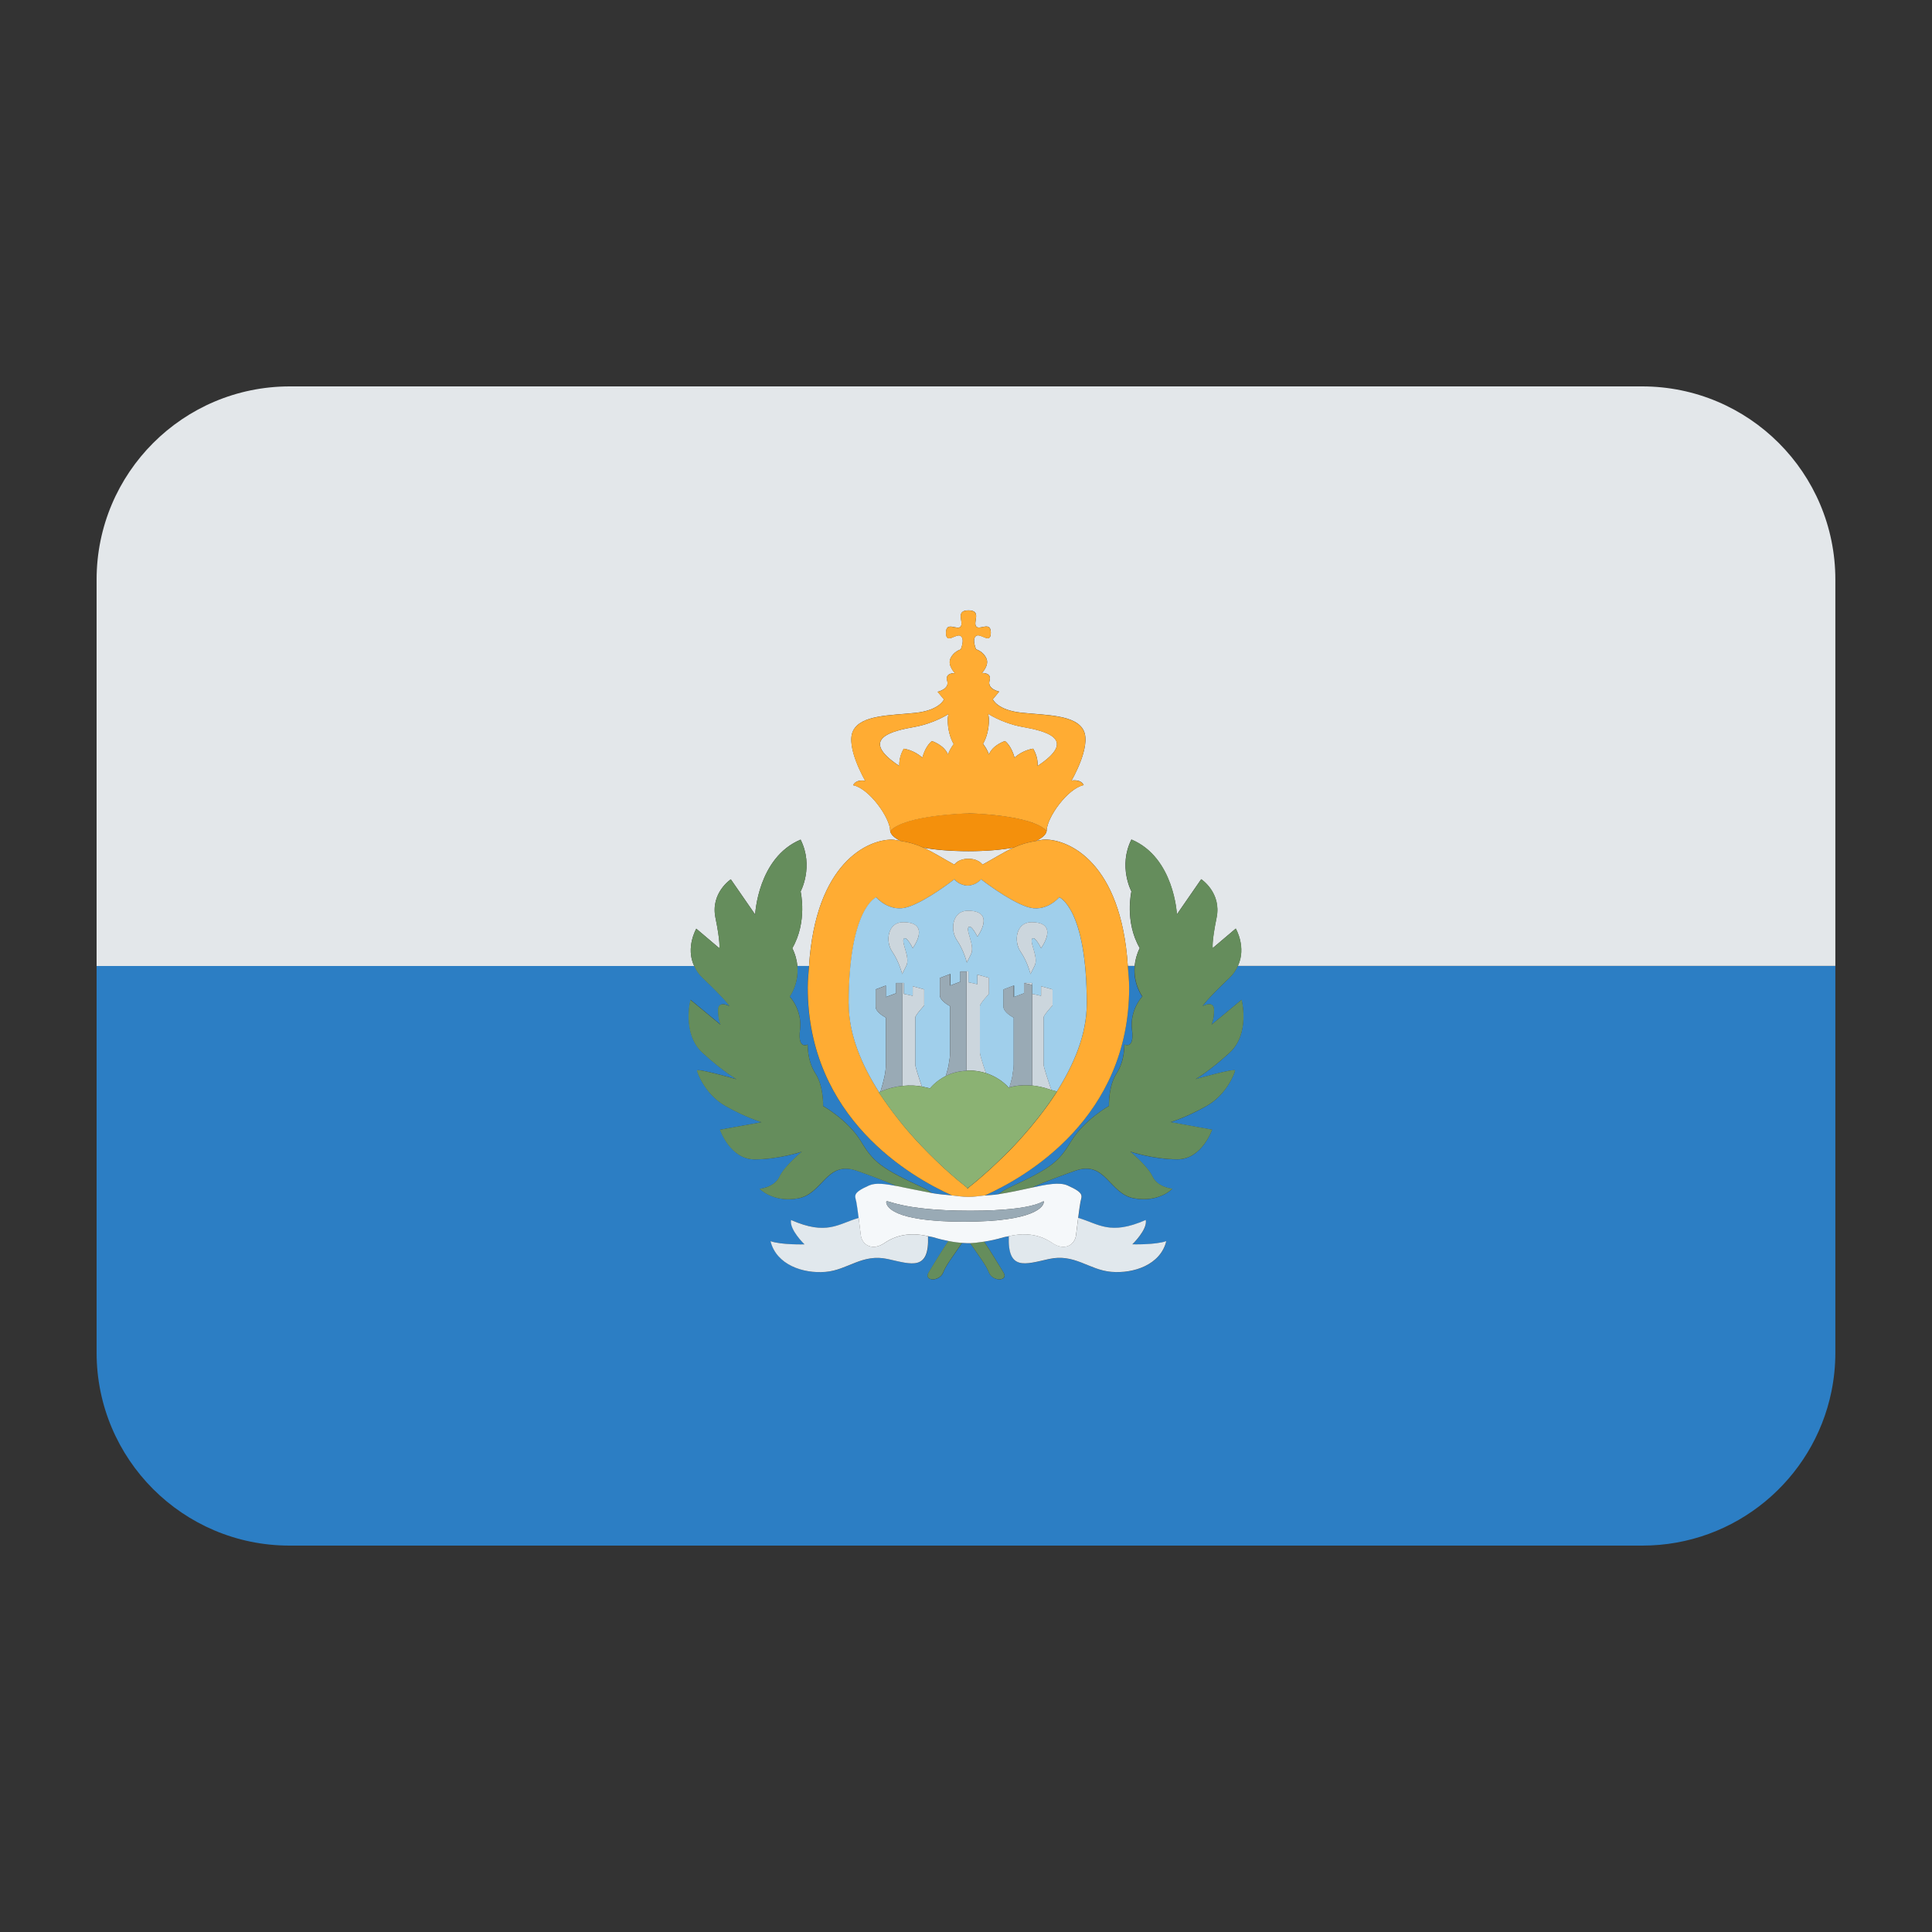 <?xml version="1.0" encoding="UTF-8"?><svg id="a" xmlns="http://www.w3.org/2000/svg" viewBox="0 0 40 40"><rect x="0" y="0" width="40" height="40" fill="#333333" stroke="none"/><g><path d="M20.475,15.62c.08-.199,.332-.278,.332-.278,0,0,.125,.081,.199,.344,.172-.16,.384-.186,.384-.186,0,0,.106,.159,.092,.358,.862-.57,.132-.729-.318-.809-.218-.039-.484-.134-.703-.268,.004,.04,.014,.076,.014,.118,0,.195-.048,.372-.122,.501,.047,.06,.091,.132,.122,.218Z" fill="#e3e7ea"/><path d="M34,8H6c-2.209,0-4,1.791-4,4v8H14.372c-.182-.387,.044-.773,.044-.773l.477,.404s.026-.113-.08-.63c-.106-.518,.318-.796,.318-.796l.504,.729s.053-1.179,.941-1.551c.278,.557,0,1.074,0,1.074,0,0,.146,.624-.172,1.174,.065,.131,.095,.255,.105,.369h.241c.139-2.152,1.226-2.616,1.709-2.616,.066,0,.126,.018,.189,.027-.133-.063-.209-.135-.217-.207,0-.271-.435-.881-.767-.948,.066-.132,.25-.091,.25-.091,0,0-.412-.703-.252-1.034,.159-.332,.782-.319,1.286-.372,.504-.052,.596-.278,.596-.278l-.132-.159s.251-.053,.199-.226c-.053-.173,.16-.16,.16-.16,0,0-.159-.159-.092-.305,.066-.146,.212-.186,.212-.186,0,0,.093-.212,0-.278-.092-.066-.305,.186-.305-.066s.238-.04,.305-.132c.067-.093-.119-.332,.16-.332s.092,.239,.158,.33c.066,.093,.305-.12,.305,.132s-.212,0-.305,.066c-.093,.066,0,.278,0,.278,0,0,.146,.04,.212,.186,.067,.145-.092,.304-.092,.304,0,0,.212-.013,.159,.159-.053,.173,.199,.226,.199,.226l-.132,.159s.092,.226,.596,.278c.504,.053,1.127,.04,1.286,.372,.159,.332-.252,1.034-.252,1.034,0,0,.186-.04,.252,.093-.331,.066-.767,.676-.767,.947-.008,.072-.084,.144-.218,.208,.063-.01,.123-.027,.189-.027,.483,0,1.57,.464,1.709,2.616h.141c.011-.114,.04-.237,.105-.369-.318-.55-.172-1.174-.172-1.174,0,0-.278-.517,0-1.074,.888,.372,.941,1.551,.941,1.551l.504-.729s.424,.278,.318,.796c-.106,.517-.08,.63-.08,.63l.477-.404s.226,.385,.044,.773h12.371V12c0-2.209-1.791-4-4-4Z" fill="#e3e7ea"/><path d="M19.115,17.549c.232,.108,.444,.245,.643,.352,.106-.133,.292-.12,.292-.12,0,0,.186-.013,.292,.12,.199-.106,.411-.244,.643-.352-.248,.045-.56,.074-.935,.074s-.687-.028-.935-.073Z" fill="#e3e7ea"/><path d="M18.712,15.501s.212,.026,.384,.186c.073-.262,.199-.344,.199-.344,0,0,.252,.08,.332,.278,.031-.084,.073-.155,.119-.215-.076-.131-.124-.309-.124-.506,0-.041,.009-.075,.014-.115-.217,.132-.482,.227-.698,.265-.451,.079-1.18,.239-.317,.809-.014-.199,.092-.358,.092-.358Z" fill="#e3e7ea"/></g><path d="M16.351,20.632s.265,.278,.212,.692,.16,.301,.16,.301c0,0-.013,.332,.159,.597,.173,.266,.16,.676,.16,.676,0,0,.518,.292,.782,.729,.265,.437,.411,.557,1.325,.981,.059,.027,.096,.064,.15,.093,.131,.024,.269,.034,.41,.048-.846-.378-2.987-1.601-2.987-4.304,0-.165,.018-.298,.027-.446h-.241c.035,.374-.158,.632-.158,.632Z" fill="#2c7ec4"/><path d="M20.391,24.75c.091-.009,.185-.011,.272-.025,.066-.037,.115-.083,.188-.117,.915-.424,1.061-.544,1.325-.981s.782-.729,.782-.729c0,0-.014-.411,.159-.676s.16-.597,.16-.597c0,0,.212,.113,.159-.301s.212-.692,.212-.692c0,0-.193-.258-.158-.632h-.141c.01,.148,.028,.281,.028,.446,0,2.702-2.141,3.926-2.987,4.304Z" fill="#2c7ec4"/><path d="M25.453,20.248c-.477,.451-.557,.584-.557,.584,0,0,.238-.132,.238,.08s-.053,.305-.053,.305l.624-.517s.185,.703-.253,1.101c-.438,.398-.703,.544-.703,.544,0,0,.835-.238,.822-.179-.014,.059-.172,.497-.596,.736-.424,.239-.742,.332-.742,.332l.862,.156s-.212,.614-.716,.614-.981-.16-.981-.16c0,0,.358,.292,.464,.517,.106,.226,.411,.252,.411,.252,0,0-.278,.292-.796,.198-.518-.093-.584-.796-1.22-.57-.249,.088-.576,.206-.903,.35,.32-.071,.585-.121,.752-.047,.358,.159,.292,.212,.266,.344-.013,.068-.03,.194-.047,.328,.429,.127,.66,.369,1.399,.044,.04,.198-.278,.504-.278,.504,0,0,.477,.014,.703-.066-.12,.49-.676,.676-1.14,.636s-.756-.385-1.293-.265c-.493,.11-.854,.247-.828-.473-.036,.008-.068,.01-.106,.021-.157,.047-.289,.073-.405,.091,.143,.214,.274,.43,.401,.639,.109,.179-.221,.198-.302,.002-.063-.157-.166-.283-.388-.608-.037,.001-.057,0-.057,0,0,0-.046-.001-.112-.006-.224,.329-.328,.455-.391,.614-.08,.197-.411,.177-.301-.002,.13-.213,.263-.433,.41-.652-.092-.018-.195-.042-.313-.078-.038-.011-.07-.013-.106-.021,.026,.72-.335,.583-.828,.473-.537-.12-.829,.225-1.293,.265-.464,.04-1.021-.146-1.14-.636,.226,.08,.703,.066,.703,.066,0,0-.318-.305-.278-.504,.74,.325,.97,.083,1.4-.044-.017-.134-.034-.26-.047-.328-.027-.132-.093-.185,.265-.344,.133-.059,.339-.032,.573,.013-.301-.128-.597-.235-.826-.316-.636-.226-.703,.478-1.22,.57-.518,.093-.796-.198-.796-.198,0,0,.305-.026,.411-.252,.106-.225,.464-.517,.464-.517,0,0-.477,.16-.981,.16s-.716-.614-.716-.614l.862-.156s-.318-.094-.742-.332c-.424-.238-.583-.676-.596-.736-.013-.059,.822,.179,.822,.179,0,0-.265-.146-.703-.544-.437-.398-.253-1.101-.253-1.101l.625,.517s-.053-.093-.053-.305,.238-.08,.238-.08c0,0-.08-.133-.557-.584-.085-.08-.137-.164-.176-.248H2v8.004c0,2.207,1.789,3.996,3.995,3.996h28.009c1.931,0,3.542-1.37,3.914-3.191,.053-.26,.081-.529,.081-.805h0v-8.004h-12.371c-.039,.084-.091,.168-.176,.248Z" fill="#2c7ec4"/><path d="M20.05,17.622c.376,0,.687-.028,.935-.074,.145-.067,.302-.113,.466-.138,.134-.064,.21-.135,.218-.208h0c-.306-.338-1.619-.364-1.619-.364,0,0-1.313,.027-1.619,.365h0c.008,.072,.084,.144,.217,.207,.165,.025,.321,.07,.467,.138,.248,.045,.56,.073,.935,.073Z" fill="#f4900c"/><g><path d="M19.709,24.75c.114,.011,.222,.031,.341,.031s.227-.02,.341-.031c.846-.378,2.987-1.602,2.987-4.304,0-.165-.018-.298-.028-.446-.139-2.153-1.226-2.616-1.709-2.616-.066,0-.126,.018-.189,.027-.165,.025-.321,.07-.466,.138-.232,.108-.445,.246-.643,.352-.106-.133-.292-.12-.292-.12,0,0-.186-.014-.292,.12-.199-.106-.411-.244-.643-.352-.145-.068-.302-.113-.467-.138-.063-.01-.123-.027-.189-.027-.484,0-1.57,.464-1.709,2.616-.01,.148-.027,.281-.027,.446,0,2.703,2.141,3.926,2.987,4.304Zm-1.568-6.173s.277,.331,.669,.198c.392-.133,.949-.57,.949-.57,0,0,.098,.125,.277,.131,.179-.007,.277-.131,.277-.131,0,0,.557,.438,.95,.57,.393,.133,.668-.198,.668-.198,0,0,.57,.226,.57,2.201,0,.642-.269,1.265-.621,1.822h.005c-.012,.021-.027,.039-.039,.059-.055,.084-.11,.164-.169,.245-.061,.084-.123,.166-.186,.246-.102,.129-.202,.249-.306,.365-.058,.065-.115,.13-.172,.19-.069,.073-.133,.139-.2,.204-.056,.056-.108,.106-.161,.156-.089,.084-.166,.156-.241,.222-.051,.045-.099,.088-.142,.124-.044,.037-.073,.062-.106,.089-.027,.022-.044,.036-.064,.051l-.051,.042v.018h0l-.011-.009-.011,.009h0v-.018c-.026-.021-.083-.066-.152-.123l-.039-.032c-.075-.063-.162-.138-.267-.233-.026-.023-.052-.049-.079-.074-.081-.075-.166-.157-.255-.247-.05-.05-.097-.098-.149-.152-.101-.105-.203-.217-.305-.337-.055-.063-.106-.129-.16-.196-.081-.101-.16-.205-.238-.313-.049-.068-.095-.134-.142-.205-.014-.022-.03-.042-.045-.065l.006-.002c-.356-.56-.628-1.188-.628-1.833,0-1.975,.57-2.201,.57-2.201Z" fill="#ffac33"/><path d="M20.05,16.839s1.313,.026,1.619,.365h0c0-.272,.436-.882,.767-.948-.066-.132-.252-.093-.252-.093,0,0,.411-.702,.252-1.034-.16-.332-.782-.318-1.286-.372-.504-.052-.596-.278-.596-.278l.132-.159s-.252-.052-.199-.226c.053-.172-.159-.159-.159-.159,0,0,.159-.159,.092-.304-.066-.146-.212-.186-.212-.186,0,0-.093-.212,0-.278,.092-.066,.305,.186,.305-.066s-.238-.04-.305-.132c-.065-.092,.12-.33-.158-.33s-.093,.239-.16,.332c-.066,.093-.305-.12-.305,.132s.212,0,.305,.066c.093,.066,0,.278,0,.278,0,0-.146,.04-.212,.186-.066,.146,.092,.305,.092,.305,0,0-.212-.014-.16,.16,.053,.172-.199,.226-.199,.226l.132,.159s-.092,.226-.596,.278c-.504,.053-1.127,.04-1.286,.372-.16,.332,.252,1.034,.252,1.034,0,0-.184-.042-.25,.091,.332,.066,.767,.676,.767,.948h0c.306-.337,1.619-.365,1.619-.365Zm.41-2.057c.219,.134,.485,.229,.703,.268,.451,.08,1.18,.239,.318,.809,.014-.199-.092-.358-.092-.358,0,0-.212,.026-.384,.186-.074-.263-.199-.344-.199-.344,0,0-.252,.079-.332,.278-.031-.086-.075-.158-.122-.218,.075-.13,.122-.306,.122-.501,0-.042-.01-.078-.014-.118Zm-1.523,.268c.216-.038,.481-.132,.698-.265-.004,.039-.014,.074-.014,.115,0,.197,.048,.375,.124,.506-.046,.059-.088,.131-.119,.215-.08-.198-.332-.278-.332-.278,0,0-.126,.082-.199,.344-.172-.16-.384-.186-.384-.186,0,0-.106,.159-.092,.358-.863-.57-.134-.73,.317-.809Z" fill="#ffac33"/></g><path d="M17.571,20.778c0,.646,.272,1.274,.628,1.833,.011-.005,.02-.005,.031-.01h-.001v-.002h0c.071-.229,.112-.403,.112-.563v-.967s-.12-.061-.179-.141c-.02-.027-.033-.056-.033-.086v-.358l.212-.08v.002h0v.236l.211-.079v-.212h.16v.226l.186,.04v-.198l.238,.066v.332s-.186,.198-.186,.252v.968c0,.046,.068,.257,.137,.458,.097,.019,.168,.039,.168,.039,0,0,.111-.147,.326-.257,.022-.073,.043-.146,.057-.21,.004-.017,.004-.032,.007-.049,.014-.077,.025-.15,.025-.219v-.968s-.212-.106-.212-.226v-.358l.212-.08h0l.008-.002v.237l.204-.077v-.212h.008v-.002h.16v.226l.186,.04v-.198l.238,.066v.332s-.186,.198-.186,.252v.968c0,.043,.06,.231,.124,.42,.315,.101,.473,.303,.473,.303l.013-.005c.021-.073,.043-.145,.057-.208,.005-.021,.006-.041,.009-.062,.013-.073,.024-.143,.024-.208v-.968s-.212-.106-.212-.226v-.358l.212-.08v.002l.008-.003v.237l.205-.077v-.212l.008,.002v-.003h.159v.226l.186,.04v-.198l.238,.066v.332s-.186,.198-.186,.252v.968c0,.051,.085,.309,.162,.53,.039,.013,.07,.016,.111,.033,.352-.557,.621-1.18,.621-1.822,0-1.975-.57-2.201-.57-2.201,0,0-.275,.332-.668,.198-.393-.133-.95-.57-.95-.57,0,0-.098,.124-.277,.131-.179-.006-.277-.131-.277-.131,0,0-.557,.438-.949,.57-.392,.132-.669-.198-.669-.198,0,0-.57,.226-.57,2.201Zm3.783-1.684c.598,0,.2,.537,.2,.537,0,0-.132-.271-.186-.192-.053,.08,.139,.385,.053,.557l-.086,.172s-.059-.252-.205-.464-.098-.609,.224-.61Zm-1.318-.238c.598,0,.2,.537,.2,.537,0,0-.132-.271-.186-.193-.053,.08,.139,.385,.053,.557-.087,.172-.086,.173-.086,.173,0,0-.059-.252-.205-.464-.146-.212-.098-.609,.224-.61Zm-1.339,.238c.598,0,.2,.537,.2,.537,0,0-.132-.271-.186-.192-.053,.08,.139,.385,.053,.557l-.086,.172s-.059-.252-.205-.464-.098-.609,.224-.61Z" fill="#a0cfeb"/><g><path d="M18.678,20.167l.086-.172c.086-.172-.105-.477-.053-.557,.053-.08,.186,.192,.186,.192,0,0,.398-.538-.2-.537-.322,0-.37,.398-.224,.61s.205,.464,.205,.464Z" fill="#ccd6dd"/><path d="M20.017,19.929s0,0,.086-.173c.087-.172-.105-.477-.053-.557,.053-.079,.186,.193,.186,.193,0,0,.398-.538-.2-.537-.322,0-.37,.398-.224,.61,.146,.212,.205,.464,.205,.464Z" fill="#ccd6dd"/><path d="M21.335,20.167l.086-.172c.087-.172-.105-.477-.053-.557,.053-.08,.186,.192,.186,.192,0,0,.398-.538-.2-.537-.322,0-.37,.398-.224,.61s.205,.464,.205,.464Z" fill="#ccd6dd"/><path d="M21.367,22.474c.117,.01,.25,.04,.401,.093-.077-.221-.162-.479-.162-.53v-.968c0-.053,.186-.252,.186-.252v-.332l-.238-.066v.198l-.186-.04v-.226h-.159v.003l.159,.038v2.082Z" fill="#ccd6dd"/><path d="M20.009,22.169c.016,0,.025-.007,.042-.007,.138,0,.259,.022,.362,.055-.064-.189-.124-.377-.124-.42v-.968c0-.053,.186-.252,.186-.252v-.332l-.238-.066v.198l-.186-.04v-.226h-.16v.002h.118v2.055Z" fill="#ccd6dd"/><path d="M18.553,20.565v-.212h.126v2.129c.17-.017,.307-.007,.407,.013-.069-.201-.137-.412-.137-.458v-.968c0-.053,.186-.252,.186-.252v-.332l-.238-.066v.198l-.186-.04v-.226h-.16v.212l-.211,.079v.002l.212-.08Z" fill="#ccd6dd"/></g><path d="M21.367,22.474c-.275-.022-.446,.032-.469,.042l-.013,.005s-.158-.202-.473-.303c-.104-.033-.224-.055-.362-.055-.016,0-.026,.006-.042,.007-.179,.007-.316,.051-.428,.108-.216,.109-.326,.257-.326,.257,0,0-.071-.02-.168-.039-.101-.02-.238-.029-.407-.013-.138,.014-.287,.047-.45,.119-.011,.005-.02,.005-.031,.01l-.006,.002c.014,.022,.03,.042,.045,.065,.046,.07,.094,.137,.142,.205,.077,.108,.156,.212,.238,.313,.053,.066,.106,.133,.16,.196,.103,.12,.205,.232,.305,.337,.05,.053,.1,.103,.149,.152,.09,.09,.174,.172,.255,.247,.026,.024,.054,.052,.079,.074,.105,.095,.192,.17,.267,.233l.039,.032c.069,.057,.126,.103,.152,.123v.018h0l.011-.009h0l.011,.009h0v-.018l.052-.042c.019-.015,.037-.029,.064-.051,.03-.025,.067-.056,.106-.089,.043-.036,.091-.078,.142-.124,.074-.065,.154-.139,.241-.222,.053-.05,.105-.1,.161-.156,.065-.064,.132-.133,.2-.204,.057-.06,.114-.125,.172-.19,.103-.115,.205-.237,.306-.365,.063-.08,.125-.161,.186-.246,.058-.08,.114-.161,.169-.245,.013-.02,.027-.038,.039-.057h-.005c-.041-.019-.072-.021-.111-.034-.151-.052-.284-.083-.401-.093Z" fill="#8bb273"/><g><path d="M20.474,26.347c.081,.197,.411,.177,.302-.002-.127-.208-.258-.425-.401-.639-.126,.02-.232,.03-.289,.032,.222,.325,.325,.451,.388,.608Z" fill="#658d5c"/><path d="M15.104,20.832s-.238-.132-.238,.08,.053,.305,.053,.305l-.625-.517s-.184,.703,.253,1.101c.438,.398,.703,.544,.703,.544,0,0-.835-.238-.822-.179,.014,.059,.172,.497,.596,.736,.424,.239,.742,.332,.742,.332l-.862,.156s.212,.614,.716,.614,.981-.16,.981-.16c0,0-.358,.292-.464,.517-.106,.226-.411,.252-.411,.252,0,0,.278,.292,.796,.198,.517-.092,.584-.796,1.22-.57,.23,.081,.525,.188,.826,.316,.214,.042,.456,.095,.731,.146-.054-.029-.092-.066-.15-.093-.915-.424-1.061-.544-1.325-.981-.265-.437-.782-.729-.782-.729,0,0,.014-.411-.16-.676-.172-.265-.159-.597-.159-.597,0,0-.212,.113-.16-.301s-.212-.692-.212-.692c0,0,.193-.258,.158-.632-.011-.114-.04-.237-.105-.369,.318-.55,.172-1.174,.172-1.174,0,0,.278-.517,0-1.074-.888,.372-.941,1.551-.941,1.551l-.504-.729s-.424,.278-.318,.796c.106,.517,.08,.63,.08,.63l-.477-.404s-.226,.385-.044,.773c.039,.084,.091,.168,.176,.248,.477,.451,.557,.584,.557,.584Z" fill="#658d5c"/><path d="M19.225,26.345c-.109,.179,.221,.198,.301,.002,.064-.158,.167-.285,.391-.614-.067-.005-.158-.015-.283-.04-.146,.218-.28,.439-.41,.652Z" fill="#658d5c"/><path d="M23.65,20.632s-.265,.278-.212,.692-.159,.301-.159,.301c0,0,.014,.331-.16,.597s-.159,.676-.159,.676c0,0-.518,.292-.782,.729s-.411,.557-1.325,.981c-.073,.034-.122,.08-.188,.117,.253-.04,.483-.09,.691-.136,.328-.144,.654-.261,.903-.35,.636-.226,.703,.477,1.22,.57,.518,.093,.796-.198,.796-.198,0,0-.305-.026-.411-.252-.106-.225-.464-.517-.464-.517,0,0,.477,.16,.981,.16s.716-.614,.716-.614l-.862-.156s.318-.094,.742-.332c.424-.238,.583-.676,.596-.736,.013-.059-.822,.179-.822,.179,0,0,.265-.146,.703-.544,.438-.398,.253-1.101,.253-1.101l-.624,.517s.053-.093,.053-.305-.238-.08-.238-.08c0,0,.08-.133,.557-.584,.085-.08,.137-.164,.176-.248,.182-.387-.044-.773-.044-.773l-.477,.404s-.026-.113,.08-.63c.106-.518-.318-.796-.318-.796l-.504,.729s-.053-1.179-.941-1.551c-.278,.557,0,1.074,0,1.074,0,0-.146,.624,.172,1.174-.065,.131-.095,.255-.105,.369-.035,.374,.158,.632,.158,.632Z" fill="#658d5c"/></g><g><path d="M18.313,25.735c-.252,.172-.464,.039-.49-.159-.013-.097-.029-.233-.045-.361-.43,.127-.66,.369-1.4,.044-.04,.198,.278,.504,.278,.504,0,0-.477,.014-.703-.066,.12,.49,.676,.676,1.14,.636,.464-.04,.756-.385,1.293-.265,.493,.11,.854,.247,.828-.473-.381-.088-.672-.016-.902,.141Z" fill="#e1e8ed"/><path d="M21.788,25.735c-.23-.157-.521-.229-.902-.141-.026,.72,.335,.583,.828,.473,.537-.12,.829,.225,1.293,.265s1.021-.146,1.14-.636c-.226,.08-.703,.066-.703,.066,0,0,.318-.305,.278-.504-.739,.325-.97,.083-1.399-.044-.016,.128-.032,.264-.045,.361-.026,.199-.238,.332-.49,.159Z" fill="#e1e8ed"/></g><path d="M20.391,24.75c-.114,.011-.222,.031-.341,.031s-.227-.02-.341-.031c-.141-.014-.279-.024-.41-.048-.275-.051-.517-.104-.731-.146-.235-.045-.44-.073-.573-.013-.358,.159-.292,.212-.265,.344,.013,.068,.03,.194,.047,.328,.016,.129,.032,.264,.045,.361,.026,.198,.238,.332,.49,.159,.23-.157,.52-.229,.902-.141,.036,.008,.068,.01,.106,.021,.118,.036,.221,.06,.313,.078,.125,.025,.216,.035,.283,.04,.066,.005,.112,.006,.112,.006,0,0,.02,0,.057,0,.057-.002,.163-.012,.289-.032,.116-.018,.248-.044,.405-.091,.038-.011,.07-.013,.106-.021,.382-.089,.672-.017,.902,.141,.252,.172,.464,.04,.49-.159,.013-.097,.029-.233,.045-.361,.017-.134,.034-.26,.047-.328,.026-.132,.093-.185-.266-.344-.166-.074-.431-.024-.752,.047-.208,.046-.438,.096-.691,.136-.087,.014-.181,.016-.272,.025Zm1.219,.137c0,.082-.162,.407-1.656,.407s-1.605-.327-1.605-.407c0-.081,.244,.18,1.738,.18s1.524-.26,1.524-.18Z" fill="#f5f8fa"/><g><path d="M21.367,22.474v-2.082l-.159-.038-.008-.002v.212l-.205,.077-.008,.003v-.239l-.212,.08v.358c0,.12,.212,.226,.212,.226v.968c0,.065-.011,.136-.024,.208-.004,.021-.005,.04-.009,.062-.014,.063-.035,.135-.057,.208,.023-.01,.193-.064,.469-.042Z" fill="#99aab5"/><path d="M20.009,22.169v-2.055h-.126v.212l-.204,.077-.008,.003v-.237h0l-.212,.078v.358c0,.12,.212,.226,.212,.226v.968c0,.069-.011,.142-.025,.219-.003,.017-.004,.032-.007,.049-.014,.064-.035,.137-.057,.21,.112-.057,.249-.101,.428-.108Z" fill="#99aab5"/><path d="M18.679,22.482v-2.129h-.126v.212l-.212,.08v-.239h0l-.211,.08v.358c0,.029,.013,.058,.033,.084,.059,.08,.177,.14,.179,.141h0v.969c0,.16-.041,.335-.112,.561h0v.002c.163-.072,.312-.105,.451-.119Z" fill="#99aab5"/><path d="M20.086,25.067c-1.493,0-1.738-.261-1.738-.18,0,.081,.111,.407,1.605,.407s1.656-.326,1.656-.407c0-.081-.031,.18-1.524,.18Z" fill="#99aab5"/></g></svg>